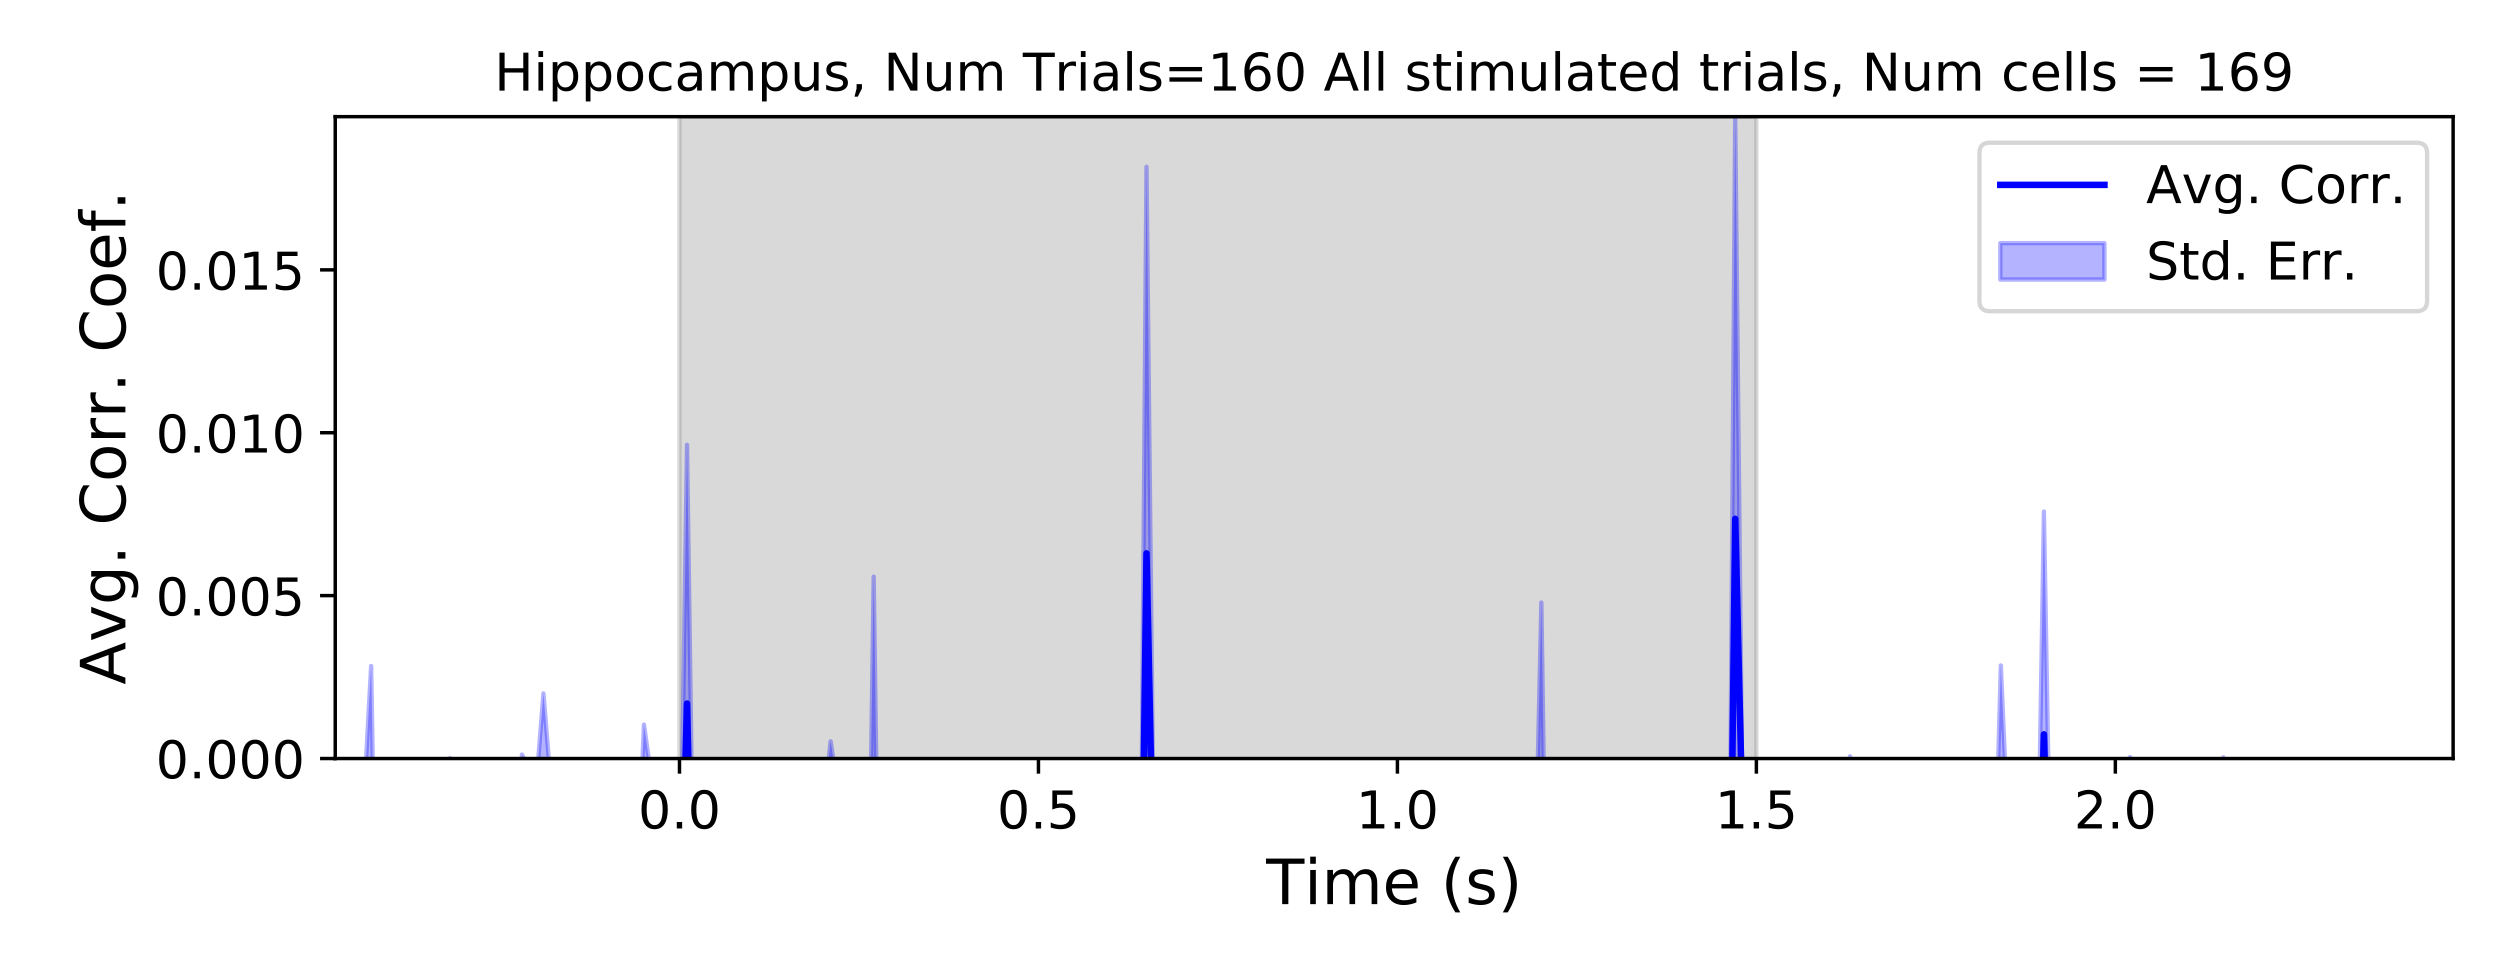 <?xml version="1.0" encoding="utf-8" standalone="no"?>
<!DOCTYPE svg PUBLIC "-//W3C//DTD SVG 1.1//EN"
  "http://www.w3.org/Graphics/SVG/1.1/DTD/svg11.dtd">
<!-- Created with matplotlib (https://matplotlib.org/) -->
<svg height="223.2pt" version="1.1" viewBox="0 0 576 223.2" width="576pt" xmlns="http://www.w3.org/2000/svg" xmlns:xlink="http://www.w3.org/1999/xlink">
 <defs>
  <style type="text/css">
*{stroke-linecap:butt;stroke-linejoin:round;}
  </style>
 </defs>
 <g id="figure_1">
  <g id="patch_1">
   <path d="M 0 223.2 
L 576 223.2 
L 576 0 
L 0 0 
z
" style="fill:#ffffff;"/>
  </g>
  <g id="axes_1">
   <g id="patch_2">
    <path d="M 77.24 174.76 
L 565.2 174.76 
L 565.2 26.88 
L 77.24 26.88 
z
" style="fill:#ffffff;"/>
   </g>
   <g id="PolyCollection_1">
    <path clip-path="url(#pf77ea76d29)" d="M 156.554 327.087 
L 156.554 26.88 
L 404.669 26.88 
L 404.669 327.087 
L 404.669 327.087 
L 156.554 327.087 
z
" style="fill:#808080;fill-opacity:0.3;stroke:#808080;stroke-opacity:0.3;"/>
   </g>
   <g id="PolyCollection_2">
    <path clip-path="url(#pf77ea76d29)" d="M 77.24 183.006 
L 77.24 187.543 
L 78.894 185.26 
L 78.894 178.646 
L 78.894 178.646 
L 77.24 183.006 
z
" style="fill:#0000ff;fill-opacity:0.3;stroke:#0000ff;stroke-opacity:0.3;"/>
    <path clip-path="url(#pf77ea76d29)" d="M 82.202 184.897 
L 82.202 195.692 
L 83.856 188.794 
L 85.511 199.782 
L 87.165 250.571 
L 88.819 191.604 
L 90.473 185.015 
L 92.127 250.571 
L 93.781 312.567 
L 95.435 307.006 
L 97.089 297.455 
L 98.743 242.497 
L 100.397 235.789 
L 102.052 217.332 
L 103.706 186.451 
L 105.36 208.651 
L 107.014 250.571 
L 108.668 250.571 
L 110.322 302.715 
L 111.976 221.314 
L 113.63 238.471 
L 115.284 250.571 
L 116.938 250.979 
L 118.593 243.934 
L 120.247 178.364 
L 121.901 180.119 
L 123.555 214.078 
L 125.209 235.851 
L 126.863 216.289 
L 128.517 235.385 
L 130.171 250.571 
L 131.825 218.82 
L 133.479 224.766 
L 135.134 279.186 
L 136.788 327.087 
L 138.442 250.571 
L 140.096 265.489 
L 141.75 274.972 
L 143.404 267.858 
L 145.058 265.926 
L 146.712 222.56 
L 148.366 184.191 
L 150.02 182.562 
L 151.675 191.058 
L 153.329 195.799 
L 154.983 226.499 
L 156.637 233.451 
L 158.291 221.703 
L 159.945 248.915 
L 161.599 250.54 
L 163.253 226.494 
L 164.907 250.571 
L 166.561 268.623 
L 168.216 265.864 
L 169.87 261.813 
L 171.524 260.816 
L 173.178 254.15 
L 174.832 247.531 
L 176.486 237.059 
L 178.14 224.617 
L 179.794 230.712 
L 181.448 181.763 
L 183.103 180.263 
L 184.757 225.576 
L 186.411 262.136 
L 188.065 271.667 
L 189.719 205.309 
L 191.373 184.963 
L 193.027 225.631 
L 194.681 246.643 
L 196.335 250.348 
L 197.989 250.571 
L 199.644 250.571 
L 201.298 261.07 
L 202.952 271.854 
L 204.606 294.867 
L 206.26 268.393 
L 207.914 261.056 
L 209.568 258.267 
L 211.222 250.571 
L 212.876 260.499 
L 214.53 303.538 
L 216.185 235.317 
L 217.839 212.495 
L 219.493 250.571 
L 221.147 259.831 
L 222.801 252.381 
L 224.455 269.163 
L 226.109 322.875 
L 227.763 208.595 
L 229.417 220.089 
L 231.071 250.571 
L 232.726 229.837 
L 234.38 199.841 
L 236.034 198.259 
L 237.688 198.605 
L 239.342 238.833 
L 240.996 259.892 
L 242.65 254.261 
L 244.304 236.336 
L 245.958 255.609 
L 247.612 251.075 
L 249.267 270.008 
L 250.921 266.083 
L 252.575 250.571 
L 254.229 250.103 
L 255.883 250.571 
L 257.537 250.571 
L 259.191 245.809 
L 260.845 247.724 
L 262.499 263.35 
L 264.153 216.555 
L 265.808 213.857 
L 267.462 213.986 
L 269.116 200.545 
L 270.77 218.203 
L 272.424 241.155 
L 274.078 248.895 
L 275.732 254.358 
L 275.732 215.853 
L 275.732 215.853 
L 274.078 235.163 
L 272.424 223.408 
L 270.77 200.55 
L 269.116 178.522 
L 267.462 200.871 
L 265.808 194.487 
L 264.153 38.432 
L 262.499 250.948 
L 260.845 231.709 
L 259.191 224.958 
L 257.537 250.571 
L 255.883 250.571 
L 254.229 208.383 
L 252.575 250.571 
L 250.921 223.582 
L 249.267 253.415 
L 247.612 228.662 
L 245.958 250.625 
L 244.304 193.758 
L 242.65 250.74 
L 240.996 246.184 
L 239.342 224.339 
L 237.688 185.264 
L 236.034 188.913 
L 234.38 188.117 
L 232.726 215.582 
L 231.071 250.571 
L 229.417 194.899 
L 227.763 190.759 
L 226.109 274.107 
L 224.455 257.195 
L 222.801 235.458 
L 221.147 236.134 
L 219.493 250.571 
L 217.839 190.459 
L 216.185 214.8 
L 214.53 265.006 
L 212.876 223.222 
L 211.222 250.571 
L 209.568 242.269 
L 207.914 206.242 
L 206.26 221.76 
L 204.606 272.171 
L 202.952 251.391 
L 201.298 132.856 
L 199.644 250.571 
L 197.989 250.571 
L 196.335 224.195 
L 194.681 224.995 
L 193.027 181.916 
L 191.373 170.803 
L 189.719 186.803 
L 188.065 247.941 
L 186.411 233.557 
L 184.757 194.527 
L 183.103 175.642 
L 181.448 178.343 
L 179.794 217.934 
L 178.14 208.863 
L 176.486 208.853 
L 174.832 219.959 
L 173.178 250.615 
L 171.524 246.375 
L 169.87 249.359 
L 168.216 236.346 
L 166.561 243.672 
L 164.907 250.571 
L 163.253 187.08 
L 161.599 212.245 
L 159.945 219.205 
L 158.291 102.486 
L 156.637 214.065 
L 154.983 214.248 
L 153.329 185.547 
L 151.675 184.255 
L 150.02 178.678 
L 148.366 166.942 
L 146.712 206.243 
L 145.058 253.677 
L 143.404 231.179 
L 141.75 261.777 
L 140.096 253.301 
L 138.442 250.571 
L 136.788 268.523 
L 135.134 224.37 
L 133.479 209.143 
L 131.825 202.651 
L 130.171 250.571 
L 128.517 196.841 
L 126.863 180.004 
L 125.209 159.761 
L 123.555 180.702 
L 121.901 176.695 
L 120.247 173.847 
L 118.593 226.991 
L 116.938 250.573 
L 115.284 250.571 
L 113.63 223.523 
L 111.976 208.97 
L 110.322 259.518 
L 108.668 250.571 
L 107.014 250.571 
L 105.36 195.523 
L 103.706 174.66 
L 102.052 200.862 
L 100.397 211.34 
L 98.743 211.133 
L 97.089 255.71 
L 95.435 255.609 
L 93.781 271.187 
L 92.127 250.571 
L 90.473 178.25 
L 88.819 186.65 
L 87.165 250.571 
L 85.511 153.446 
L 83.856 183.921 
L 82.202 184.897 
z
" style="fill:#0000ff;fill-opacity:0.3;stroke:#0000ff;stroke-opacity:0.3;"/>
    <path clip-path="url(#pf77ea76d29)" d="M 279.04 181.117 
L 279.04 243.376 
L 280.695 242.584 
L 282.349 200.639 
L 284.003 185.52 
L 285.657 195.777 
L 287.311 204.466 
L 288.965 252.639 
L 290.619 292.452 
L 292.273 250.571 
L 293.927 181.79 
L 295.581 181.518 
L 297.236 225.419 
L 298.89 252.134 
L 300.544 252.347 
L 302.198 242.823 
L 303.852 249.273 
L 305.506 263.618 
L 307.16 282.662 
L 308.814 188.848 
L 310.468 195.517 
L 312.122 268.236 
L 313.777 250.571 
L 315.431 251.143 
L 317.085 229.124 
L 318.739 234.024 
L 320.393 242.495 
L 322.047 255.986 
L 323.701 250.571 
L 325.355 276.633 
L 327.009 265.061 
L 328.663 259.319 
L 330.318 249.687 
L 331.972 249.662 
L 333.626 260.149 
L 335.28 230.85 
L 336.934 240.722 
L 338.588 247.668 
L 340.242 241.02 
L 341.896 250.571 
L 343.55 259.985 
L 345.204 258.62 
L 346.859 222.328 
L 348.513 251.351 
L 348.513 243.212 
L 348.513 243.212 
L 346.859 205.834 
L 345.204 253.038 
L 343.55 250.819 
L 341.896 250.571 
L 340.242 212.743 
L 338.588 214.987 
L 336.934 220.754 
L 335.28 214.638 
L 333.626 246.072 
L 331.972 225.737 
L 330.318 242.28 
L 328.663 248.876 
L 327.009 245.293 
L 325.355 250.525 
L 323.701 250.571 
L 322.047 250.638 
L 320.393 217.296 
L 318.739 219.792 
L 317.085 209.925 
L 315.431 228.848 
L 313.777 250.571 
L 312.122 254.291 
L 310.468 188.538 
L 308.814 180.546 
L 307.16 254.191 
L 305.506 256.091 
L 303.852 239.351 
L 302.198 224.822 
L 300.544 233.115 
L 298.89 250.579 
L 297.236 206.833 
L 295.581 177.666 
L 293.927 176.027 
L 292.273 250.571 
L 290.619 252.905 
L 288.965 224.634 
L 287.311 195.264 
L 285.657 188.234 
L 284.003 178.278 
L 282.349 191.868 
L 280.695 204.175 
L 279.04 181.117 
z
" style="fill:#0000ff;fill-opacity:0.3;stroke:#0000ff;stroke-opacity:0.3;"/>
    <path clip-path="url(#pf77ea76d29)" d="M 351.821 229.085 
L 351.821 244.736 
L 353.475 230.999 
L 355.129 228.735 
L 356.783 250.571 
L 358.437 299.511 
L 360.091 281.068 
L 361.745 266.112 
L 363.4 242.384 
L 365.054 252.237 
L 366.708 204.424 
L 368.362 197.618 
L 370.016 250.571 
L 371.67 250.571 
L 373.324 290.456 
L 374.978 224.896 
L 376.632 236.857 
L 378.287 256.364 
L 379.941 252.277 
L 381.595 247.005 
L 383.249 224.826 
L 384.903 237.382 
L 386.557 182.734 
L 388.211 184.669 
L 389.865 218.614 
L 391.519 267.19 
L 393.173 250.571 
L 394.828 262.19 
L 396.482 251.528 
L 398.136 268.205 
L 399.79 212.192 
L 401.444 190.3 
L 403.098 190.373 
L 404.752 244.864 
L 406.406 254.501 
L 408.06 263.759 
L 409.714 224.532 
L 411.369 216.443 
L 413.023 194.156 
L 414.677 203.534 
L 416.331 268.997 
L 417.985 253.649 
L 419.639 248.981 
L 421.293 248.563 
L 422.947 261.336 
L 424.601 195.125 
L 426.255 182.127 
L 427.91 213.07 
L 429.564 203.982 
L 431.218 257.323 
L 432.872 299.381 
L 434.526 296.317 
L 436.18 243.151 
L 437.834 247.853 
L 439.488 181.631 
L 441.142 183.057 
L 442.796 178.388 
L 444.451 188.718 
L 446.105 250.571 
L 447.759 241.365 
L 449.413 252.788 
L 451.067 250.571 
L 452.721 278.19 
L 454.375 250.571 
L 456.029 233.817 
L 457.683 203.605 
L 459.337 237.473 
L 460.992 238.369 
L 462.646 215.277 
L 464.3 227.863 
L 465.954 216.307 
L 467.608 234.252 
L 469.262 236.972 
L 470.916 220.523 
L 472.57 238.446 
L 474.224 203.411 
L 475.879 219.406 
L 477.533 224.686 
L 479.187 226.283 
L 480.841 270.104 
L 482.495 232.781 
L 484.149 238.555 
L 485.803 203.089 
L 487.457 207.094 
L 489.111 250.571 
L 490.765 180.03 
L 492.42 179.878 
L 494.074 180.935 
L 495.728 179.465 
L 497.382 190.236 
L 499.036 182.806 
L 500.69 184.651 
L 502.344 180.06 
L 503.998 182.148 
L 505.652 182.868 
L 507.306 180.016 
L 508.961 193.157 
L 510.615 187.9 
L 512.269 178.426 
L 513.923 186.357 
L 515.577 197.765 
L 517.231 184.249 
L 518.885 182.9 
L 520.539 192.193 
L 522.193 190.124 
L 523.847 188.88 
L 525.502 183.864 
L 527.156 183.329 
L 528.81 179.424 
L 530.464 180.598 
L 532.118 193.001 
L 533.772 195.801 
L 535.426 197.805 
L 537.08 194.685 
L 538.734 213.071 
L 540.388 213.161 
L 542.043 214.568 
L 543.697 242.446 
L 545.351 214.096 
L 547.005 208.641 
L 548.659 230.106 
L 550.313 292.286 
L 551.967 262.711 
L 553.621 252.423 
L 555.275 239.299 
L 556.929 249.355 
L 558.584 265.738 
L 560.238 262.792 
L 561.892 252.763 
L 563.546 269.214 
L 565.2 265.973 
L 565.2 251.273 
L 565.2 251.273 
L 563.546 238.337 
L 561.892 234.999 
L 560.238 240.928 
L 558.584 241.011 
L 556.929 234.301 
L 555.275 221.824 
L 553.621 219.469 
L 551.967 226.949 
L 550.313 240.091 
L 548.659 215.658 
L 547.005 197.75 
L 545.351 193.49 
L 543.697 205.82 
L 542.043 191.355 
L 540.388 195.364 
L 538.734 200.027 
L 537.08 185.41 
L 535.426 189.946 
L 533.772 189.407 
L 532.118 185.359 
L 530.464 177.089 
L 528.81 176.078 
L 527.156 178.556 
L 525.502 178.121 
L 523.847 180.265 
L 522.193 183.466 
L 520.539 185.772 
L 518.885 179.364 
L 517.231 180.329 
L 515.577 187.461 
L 513.923 181.615 
L 512.269 174.484 
L 510.615 182.714 
L 508.961 183.352 
L 507.306 175.865 
L 505.652 178.792 
L 503.998 179.043 
L 502.344 176.803 
L 500.69 180.164 
L 499.036 177.844 
L 497.382 185.705 
L 495.728 176.277 
L 494.074 178.305 
L 492.42 176.584 
L 490.765 174.428 
L 489.111 250.571 
L 487.457 193.763 
L 485.803 192.25 
L 484.149 225.551 
L 482.495 214.244 
L 480.841 252.176 
L 479.187 208.313 
L 477.533 214.211 
L 475.879 207.482 
L 474.224 190.299 
L 472.57 211.997 
L 470.916 117.868 
L 469.262 219.293 
L 467.608 223.567 
L 465.954 200.151 
L 464.3 218.118 
L 462.646 191.427 
L 460.992 153.314 
L 459.337 213.385 
L 457.683 188.371 
L 456.029 220.139 
L 454.375 250.571 
L 452.721 263.168 
L 451.067 250.571 
L 449.413 247.859 
L 447.759 210.645 
L 446.105 250.571 
L 444.451 182.659 
L 442.796 175.23 
L 441.142 179.575 
L 439.488 177.729 
L 437.834 235.815 
L 436.18 224.551 
L 434.526 268.498 
L 432.872 275.124 
L 431.218 251.872 
L 429.564 185.195 
L 427.91 200.444 
L 426.255 174.246 
L 424.601 186.85 
L 422.947 243.378 
L 421.293 239.373 
L 419.639 228.198 
L 417.985 218.9 
L 416.331 223.151 
L 414.677 191.134 
L 413.023 181.775 
L 411.369 206.054 
L 409.714 212.284 
L 408.06 250.96 
L 406.406 241.096 
L 404.752 218.541 
L 403.098 184.897 
L 401.444 184.707 
L 399.79 26.88 
L 398.136 254.238 
L 396.482 244.055 
L 394.828 253.852 
L 393.173 250.571 
L 391.519 236.543 
L 389.865 201.279 
L 388.211 180.697 
L 386.557 175.609 
L 384.903 221.759 
L 383.249 191.108 
L 381.595 233.208 
L 379.941 245.496 
L 378.287 246.92 
L 376.632 223.933 
L 374.978 202.803 
L 373.324 267.109 
L 371.67 250.571 
L 370.016 250.571 
L 368.362 185.13 
L 366.708 190.719 
L 365.054 239.658 
L 363.4 215.816 
L 361.745 254.197 
L 360.091 260.009 
L 358.437 264.897 
L 356.783 250.571 
L 355.129 138.816 
L 353.475 212.819 
L 351.821 229.085 
z
" style="fill:#0000ff;fill-opacity:0.3;stroke:#0000ff;stroke-opacity:0.3;"/>
   </g>
   <g id="matplotlib.axis_1">
    <g id="xtick_1">
     <g id="line2d_1">
      <defs>
       <path d="M 0 0 
L 0 3.5 
" id="md07d381c63" style="stroke:#000000;stroke-width:0.8;"/>
      </defs>
      <g>
       <use style="stroke:#000000;stroke-width:0.8;" x="156.554" xlink:href="#md07d381c63" y="174.76"/>
      </g>
     </g>
     <g id="text_1">
      <!-- 0.0 -->
      <defs>
       <path d="M 31.781 66.406 
Q 24.172 66.406 20.328 58.906 
Q 16.5 51.422 16.5 36.375 
Q 16.5 21.391 20.328 13.891 
Q 24.172 6.391 31.781 6.391 
Q 39.453 6.391 43.281 13.891 
Q 47.125 21.391 47.125 36.375 
Q 47.125 51.422 43.281 58.906 
Q 39.453 66.406 31.781 66.406 
z
M 31.781 74.219 
Q 44.047 74.219 50.516 64.516 
Q 56.984 54.828 56.984 36.375 
Q 56.984 17.969 50.516 8.266 
Q 44.047 -1.422 31.781 -1.422 
Q 19.531 -1.422 13.062 8.266 
Q 6.594 17.969 6.594 36.375 
Q 6.594 54.828 13.062 64.516 
Q 19.531 74.219 31.781 74.219 
z
" id="DejaVuSans-48"/>
       <path d="M 10.688 12.406 
L 21 12.406 
L 21 0 
L 10.688 0 
z
" id="DejaVuSans-46"/>
      </defs>
      <g transform="translate(147.012 190.878)scale(0.12 -0.12)">
       <use xlink:href="#DejaVuSans-48"/>
       <use x="63.623" xlink:href="#DejaVuSans-46"/>
       <use x="95.41" xlink:href="#DejaVuSans-48"/>
      </g>
     </g>
    </g>
    <g id="xtick_2">
     <g id="line2d_2">
      <g>
       <use style="stroke:#000000;stroke-width:0.8;" x="239.259" xlink:href="#md07d381c63" y="174.76"/>
      </g>
     </g>
     <g id="text_2">
      <!-- 0.5 -->
      <defs>
       <path d="M 10.797 72.906 
L 49.516 72.906 
L 49.516 64.594 
L 19.828 64.594 
L 19.828 46.734 
Q 21.969 47.469 24.109 47.828 
Q 26.266 48.188 28.422 48.188 
Q 40.625 48.188 47.75 41.5 
Q 54.891 34.812 54.891 23.391 
Q 54.891 11.625 47.562 5.094 
Q 40.234 -1.422 26.906 -1.422 
Q 22.312 -1.422 17.547 -0.641 
Q 12.797 0.141 7.719 1.703 
L 7.719 11.625 
Q 12.109 9.234 16.797 8.062 
Q 21.484 6.891 26.703 6.891 
Q 35.156 6.891 40.078 11.328 
Q 45.016 15.766 45.016 23.391 
Q 45.016 31 40.078 35.438 
Q 35.156 39.891 26.703 39.891 
Q 22.75 39.891 18.812 39.016 
Q 14.891 38.141 10.797 36.281 
z
" id="DejaVuSans-53"/>
      </defs>
      <g transform="translate(229.717 190.878)scale(0.12 -0.12)">
       <use xlink:href="#DejaVuSans-48"/>
       <use x="63.623" xlink:href="#DejaVuSans-46"/>
       <use x="95.41" xlink:href="#DejaVuSans-53"/>
      </g>
     </g>
    </g>
    <g id="xtick_3">
     <g id="line2d_3">
      <g>
       <use style="stroke:#000000;stroke-width:0.8;" x="321.964" xlink:href="#md07d381c63" y="174.76"/>
      </g>
     </g>
     <g id="text_3">
      <!-- 1.0 -->
      <defs>
       <path d="M 12.406 8.297 
L 28.516 8.297 
L 28.516 63.922 
L 10.984 60.406 
L 10.984 69.391 
L 28.422 72.906 
L 38.281 72.906 
L 38.281 8.297 
L 54.391 8.297 
L 54.391 0 
L 12.406 0 
z
" id="DejaVuSans-49"/>
      </defs>
      <g transform="translate(312.422 190.878)scale(0.12 -0.12)">
       <use xlink:href="#DejaVuSans-49"/>
       <use x="63.623" xlink:href="#DejaVuSans-46"/>
       <use x="95.41" xlink:href="#DejaVuSans-48"/>
      </g>
     </g>
    </g>
    <g id="xtick_4">
     <g id="line2d_4">
      <g>
       <use style="stroke:#000000;stroke-width:0.8;" x="404.669" xlink:href="#md07d381c63" y="174.76"/>
      </g>
     </g>
     <g id="text_4">
      <!-- 1.5 -->
      <g transform="translate(395.128 190.878)scale(0.12 -0.12)">
       <use xlink:href="#DejaVuSans-49"/>
       <use x="63.623" xlink:href="#DejaVuSans-46"/>
       <use x="95.41" xlink:href="#DejaVuSans-53"/>
      </g>
     </g>
    </g>
    <g id="xtick_5">
     <g id="line2d_5">
      <g>
       <use style="stroke:#000000;stroke-width:0.8;" x="487.375" xlink:href="#md07d381c63" y="174.76"/>
      </g>
     </g>
     <g id="text_5">
      <!-- 2.0 -->
      <defs>
       <path d="M 19.188 8.297 
L 53.609 8.297 
L 53.609 0 
L 7.328 0 
L 7.328 8.297 
Q 12.938 14.109 22.625 23.891 
Q 32.328 33.688 34.812 36.531 
Q 39.547 41.844 41.422 45.531 
Q 43.312 49.219 43.312 52.781 
Q 43.312 58.594 39.234 62.25 
Q 35.156 65.922 28.609 65.922 
Q 23.969 65.922 18.812 64.312 
Q 13.672 62.703 7.812 59.422 
L 7.812 69.391 
Q 13.766 71.781 18.938 73 
Q 24.125 74.219 28.422 74.219 
Q 39.75 74.219 46.484 68.547 
Q 53.219 62.891 53.219 53.422 
Q 53.219 48.922 51.531 44.891 
Q 49.859 40.875 45.406 35.406 
Q 44.188 33.984 37.641 27.219 
Q 31.109 20.453 19.188 8.297 
z
" id="DejaVuSans-50"/>
      </defs>
      <g transform="translate(477.833 190.878)scale(0.12 -0.12)">
       <use xlink:href="#DejaVuSans-50"/>
       <use x="63.623" xlink:href="#DejaVuSans-46"/>
       <use x="95.41" xlink:href="#DejaVuSans-48"/>
      </g>
     </g>
    </g>
    <g id="text_6">
     <!-- Time (s) -->
     <defs>
      <path d="M -0.297 72.906 
L 61.375 72.906 
L 61.375 64.594 
L 35.5 64.594 
L 35.5 0 
L 25.594 0 
L 25.594 64.594 
L -0.297 64.594 
z
" id="DejaVuSans-84"/>
      <path d="M 9.422 54.688 
L 18.406 54.688 
L 18.406 0 
L 9.422 0 
z
M 9.422 75.984 
L 18.406 75.984 
L 18.406 64.594 
L 9.422 64.594 
z
" id="DejaVuSans-105"/>
      <path d="M 52 44.188 
Q 55.375 50.25 60.062 53.125 
Q 64.75 56 71.094 56 
Q 79.641 56 84.281 50.016 
Q 88.922 44.047 88.922 33.016 
L 88.922 0 
L 79.891 0 
L 79.891 32.719 
Q 79.891 40.578 77.094 44.375 
Q 74.312 48.188 68.609 48.188 
Q 61.625 48.188 57.562 43.547 
Q 53.516 38.922 53.516 30.906 
L 53.516 0 
L 44.484 0 
L 44.484 32.719 
Q 44.484 40.625 41.703 44.406 
Q 38.922 48.188 33.109 48.188 
Q 26.219 48.188 22.156 43.531 
Q 18.109 38.875 18.109 30.906 
L 18.109 0 
L 9.078 0 
L 9.078 54.688 
L 18.109 54.688 
L 18.109 46.188 
Q 21.188 51.219 25.484 53.609 
Q 29.781 56 35.688 56 
Q 41.656 56 45.828 52.969 
Q 50 49.953 52 44.188 
z
" id="DejaVuSans-109"/>
      <path d="M 56.203 29.594 
L 56.203 25.203 
L 14.891 25.203 
Q 15.484 15.922 20.484 11.062 
Q 25.484 6.203 34.422 6.203 
Q 39.594 6.203 44.453 7.469 
Q 49.312 8.734 54.109 11.281 
L 54.109 2.781 
Q 49.266 0.734 44.188 -0.344 
Q 39.109 -1.422 33.891 -1.422 
Q 20.797 -1.422 13.156 6.188 
Q 5.516 13.812 5.516 26.812 
Q 5.516 40.234 12.766 48.109 
Q 20.016 56 32.328 56 
Q 43.359 56 49.781 48.891 
Q 56.203 41.797 56.203 29.594 
z
M 47.219 32.234 
Q 47.125 39.594 43.094 43.984 
Q 39.062 48.391 32.422 48.391 
Q 24.906 48.391 20.391 44.141 
Q 15.875 39.891 15.188 32.172 
z
" id="DejaVuSans-101"/>
      <path id="DejaVuSans-32"/>
      <path d="M 31 75.875 
Q 24.469 64.656 21.281 53.656 
Q 18.109 42.672 18.109 31.391 
Q 18.109 20.125 21.312 9.062 
Q 24.516 -2 31 -13.188 
L 23.188 -13.188 
Q 15.875 -1.703 12.234 9.375 
Q 8.594 20.453 8.594 31.391 
Q 8.594 42.281 12.203 53.312 
Q 15.828 64.359 23.188 75.875 
z
" id="DejaVuSans-40"/>
      <path d="M 44.281 53.078 
L 44.281 44.578 
Q 40.484 46.531 36.375 47.5 
Q 32.281 48.484 27.875 48.484 
Q 21.188 48.484 17.844 46.438 
Q 14.5 44.391 14.5 40.281 
Q 14.5 37.156 16.891 35.375 
Q 19.281 33.594 26.516 31.984 
L 29.594 31.297 
Q 39.156 29.25 43.188 25.516 
Q 47.219 21.781 47.219 15.094 
Q 47.219 7.469 41.188 3.016 
Q 35.156 -1.422 24.609 -1.422 
Q 20.219 -1.422 15.453 -0.562 
Q 10.688 0.297 5.422 2 
L 5.422 11.281 
Q 10.406 8.688 15.234 7.391 
Q 20.062 6.109 24.812 6.109 
Q 31.156 6.109 34.562 8.281 
Q 37.984 10.453 37.984 14.406 
Q 37.984 18.062 35.516 20.016 
Q 33.062 21.969 24.703 23.781 
L 21.578 24.516 
Q 13.234 26.266 9.516 29.906 
Q 5.812 33.547 5.812 39.891 
Q 5.812 47.609 11.281 51.797 
Q 16.75 56 26.812 56 
Q 31.781 56 36.172 55.266 
Q 40.578 54.547 44.281 53.078 
z
" id="DejaVuSans-115"/>
      <path d="M 8.016 75.875 
L 15.828 75.875 
Q 23.141 64.359 26.781 53.312 
Q 30.422 42.281 30.422 31.391 
Q 30.422 20.453 26.781 9.375 
Q 23.141 -1.703 15.828 -13.188 
L 8.016 -13.188 
Q 14.5 -2 17.703 9.062 
Q 20.906 20.125 20.906 31.391 
Q 20.906 42.672 17.703 53.656 
Q 14.5 64.656 8.016 75.875 
z
" id="DejaVuSans-41"/>
     </defs>
     <g transform="translate(291.725 208.315)scale(0.144 -0.144)">
      <use xlink:href="#DejaVuSans-84"/>
      <use x="61.037" xlink:href="#DejaVuSans-105"/>
      <use x="88.82" xlink:href="#DejaVuSans-109"/>
      <use x="186.232" xlink:href="#DejaVuSans-101"/>
      <use x="247.756" xlink:href="#DejaVuSans-32"/>
      <use x="279.543" xlink:href="#DejaVuSans-40"/>
      <use x="318.557" xlink:href="#DejaVuSans-115"/>
      <use x="370.656" xlink:href="#DejaVuSans-41"/>
     </g>
    </g>
   </g>
   <g id="matplotlib.axis_2">
    <g id="ytick_1">
     <g id="line2d_6">
      <defs>
       <path d="M 0 0 
L -3.5 0 
" id="mb50f040543" style="stroke:#000000;stroke-width:0.8;"/>
      </defs>
      <g>
       <use style="stroke:#000000;stroke-width:0.8;" x="77.24" xlink:href="#mb50f040543" y="174.76"/>
      </g>
     </g>
     <g id="text_7">
      <!-- 0.000 -->
      <g transform="translate(35.886 179.319)scale(0.12 -0.12)">
       <use xlink:href="#DejaVuSans-48"/>
       <use x="63.623" xlink:href="#DejaVuSans-46"/>
       <use x="95.41" xlink:href="#DejaVuSans-48"/>
       <use x="159.033" xlink:href="#DejaVuSans-48"/>
       <use x="222.656" xlink:href="#DejaVuSans-48"/>
      </g>
     </g>
    </g>
    <g id="ytick_2">
     <g id="line2d_7">
      <g>
       <use style="stroke:#000000;stroke-width:0.8;" x="77.24" xlink:href="#mb50f040543" y="137.233"/>
      </g>
     </g>
     <g id="text_8">
      <!-- 0.005 -->
      <g transform="translate(35.886 141.792)scale(0.12 -0.12)">
       <use xlink:href="#DejaVuSans-48"/>
       <use x="63.623" xlink:href="#DejaVuSans-46"/>
       <use x="95.41" xlink:href="#DejaVuSans-48"/>
       <use x="159.033" xlink:href="#DejaVuSans-48"/>
       <use x="222.656" xlink:href="#DejaVuSans-53"/>
      </g>
     </g>
    </g>
    <g id="ytick_3">
     <g id="line2d_8">
      <g>
       <use style="stroke:#000000;stroke-width:0.8;" x="77.24" xlink:href="#mb50f040543" y="99.707"/>
      </g>
     </g>
     <g id="text_9">
      <!-- 0.010 -->
      <g transform="translate(35.886 104.266)scale(0.12 -0.12)">
       <use xlink:href="#DejaVuSans-48"/>
       <use x="63.623" xlink:href="#DejaVuSans-46"/>
       <use x="95.41" xlink:href="#DejaVuSans-48"/>
       <use x="159.033" xlink:href="#DejaVuSans-49"/>
       <use x="222.656" xlink:href="#DejaVuSans-48"/>
      </g>
     </g>
    </g>
    <g id="ytick_4">
     <g id="line2d_9">
      <g>
       <use style="stroke:#000000;stroke-width:0.8;" x="77.24" xlink:href="#mb50f040543" y="62.18"/>
      </g>
     </g>
     <g id="text_10">
      <!-- 0.015 -->
      <g transform="translate(35.886 66.739)scale(0.12 -0.12)">
       <use xlink:href="#DejaVuSans-48"/>
       <use x="63.623" xlink:href="#DejaVuSans-46"/>
       <use x="95.41" xlink:href="#DejaVuSans-48"/>
       <use x="159.033" xlink:href="#DejaVuSans-49"/>
       <use x="222.656" xlink:href="#DejaVuSans-53"/>
      </g>
     </g>
    </g>
    <g id="text_11">
     <!-- Avg. Corr. Coef. -->
     <defs>
      <path d="M 34.188 63.188 
L 20.797 26.906 
L 47.609 26.906 
z
M 28.609 72.906 
L 39.797 72.906 
L 67.578 0 
L 57.328 0 
L 50.688 18.703 
L 17.828 18.703 
L 11.188 0 
L 0.781 0 
z
" id="DejaVuSans-65"/>
      <path d="M 2.984 54.688 
L 12.5 54.688 
L 29.594 8.797 
L 46.688 54.688 
L 56.203 54.688 
L 35.688 0 
L 23.484 0 
z
" id="DejaVuSans-118"/>
      <path d="M 45.406 27.984 
Q 45.406 37.75 41.375 43.109 
Q 37.359 48.484 30.078 48.484 
Q 22.859 48.484 18.828 43.109 
Q 14.797 37.75 14.797 27.984 
Q 14.797 18.266 18.828 12.891 
Q 22.859 7.516 30.078 7.516 
Q 37.359 7.516 41.375 12.891 
Q 45.406 18.266 45.406 27.984 
z
M 54.391 6.781 
Q 54.391 -7.172 48.188 -13.984 
Q 42 -20.797 29.203 -20.797 
Q 24.469 -20.797 20.266 -20.094 
Q 16.062 -19.391 12.109 -17.922 
L 12.109 -9.188 
Q 16.062 -11.328 19.922 -12.344 
Q 23.781 -13.375 27.781 -13.375 
Q 36.625 -13.375 41.016 -8.766 
Q 45.406 -4.156 45.406 5.172 
L 45.406 9.625 
Q 42.625 4.781 38.281 2.391 
Q 33.938 0 27.875 0 
Q 17.828 0 11.672 7.656 
Q 5.516 15.328 5.516 27.984 
Q 5.516 40.672 11.672 48.328 
Q 17.828 56 27.875 56 
Q 33.938 56 38.281 53.609 
Q 42.625 51.219 45.406 46.391 
L 45.406 54.688 
L 54.391 54.688 
z
" id="DejaVuSans-103"/>
      <path d="M 64.406 67.281 
L 64.406 56.891 
Q 59.422 61.531 53.781 63.812 
Q 48.141 66.109 41.797 66.109 
Q 29.297 66.109 22.656 58.469 
Q 16.016 50.828 16.016 36.375 
Q 16.016 21.969 22.656 14.328 
Q 29.297 6.688 41.797 6.688 
Q 48.141 6.688 53.781 8.984 
Q 59.422 11.281 64.406 15.922 
L 64.406 5.609 
Q 59.234 2.094 53.438 0.328 
Q 47.656 -1.422 41.219 -1.422 
Q 24.656 -1.422 15.125 8.703 
Q 5.609 18.844 5.609 36.375 
Q 5.609 53.953 15.125 64.078 
Q 24.656 74.219 41.219 74.219 
Q 47.75 74.219 53.531 72.484 
Q 59.328 70.75 64.406 67.281 
z
" id="DejaVuSans-67"/>
      <path d="M 30.609 48.391 
Q 23.391 48.391 19.188 42.75 
Q 14.984 37.109 14.984 27.297 
Q 14.984 17.484 19.156 11.844 
Q 23.344 6.203 30.609 6.203 
Q 37.797 6.203 41.984 11.859 
Q 46.188 17.531 46.188 27.297 
Q 46.188 37.016 41.984 42.703 
Q 37.797 48.391 30.609 48.391 
z
M 30.609 56 
Q 42.328 56 49.016 48.375 
Q 55.719 40.766 55.719 27.297 
Q 55.719 13.875 49.016 6.219 
Q 42.328 -1.422 30.609 -1.422 
Q 18.844 -1.422 12.172 6.219 
Q 5.516 13.875 5.516 27.297 
Q 5.516 40.766 12.172 48.375 
Q 18.844 56 30.609 56 
z
" id="DejaVuSans-111"/>
      <path d="M 41.109 46.297 
Q 39.594 47.172 37.812 47.578 
Q 36.031 48 33.891 48 
Q 26.266 48 22.188 43.047 
Q 18.109 38.094 18.109 28.812 
L 18.109 0 
L 9.078 0 
L 9.078 54.688 
L 18.109 54.688 
L 18.109 46.188 
Q 20.953 51.172 25.484 53.578 
Q 30.031 56 36.531 56 
Q 37.453 56 38.578 55.875 
Q 39.703 55.766 41.062 55.516 
z
" id="DejaVuSans-114"/>
      <path d="M 37.109 75.984 
L 37.109 68.5 
L 28.516 68.5 
Q 23.688 68.5 21.797 66.547 
Q 19.922 64.594 19.922 59.516 
L 19.922 54.688 
L 34.719 54.688 
L 34.719 47.703 
L 19.922 47.703 
L 19.922 0 
L 10.891 0 
L 10.891 47.703 
L 2.297 47.703 
L 2.297 54.688 
L 10.891 54.688 
L 10.891 58.5 
Q 10.891 67.625 15.141 71.797 
Q 19.391 75.984 28.609 75.984 
z
" id="DejaVuSans-102"/>
     </defs>
     <g transform="translate(28.892 157.745)rotate(-90)scale(0.144 -0.144)">
      <use xlink:href="#DejaVuSans-65"/>
      <use x="68.33" xlink:href="#DejaVuSans-118"/>
      <use x="127.51" xlink:href="#DejaVuSans-103"/>
      <use x="190.986" xlink:href="#DejaVuSans-46"/>
      <use x="222.773" xlink:href="#DejaVuSans-32"/>
      <use x="254.561" xlink:href="#DejaVuSans-67"/>
      <use x="324.385" xlink:href="#DejaVuSans-111"/>
      <use x="385.566" xlink:href="#DejaVuSans-114"/>
      <use x="426.664" xlink:href="#DejaVuSans-114"/>
      <use x="467.637" xlink:href="#DejaVuSans-46"/>
      <use x="499.424" xlink:href="#DejaVuSans-32"/>
      <use x="531.211" xlink:href="#DejaVuSans-67"/>
      <use x="601.035" xlink:href="#DejaVuSans-111"/>
      <use x="662.217" xlink:href="#DejaVuSans-101"/>
      <use x="723.74" xlink:href="#DejaVuSans-102"/>
      <use x="758.836" xlink:href="#DejaVuSans-46"/>
     </g>
    </g>
   </g>
   <g id="line2d_10">
    <path clip-path="url(#pf77ea76d29)" d="M 77.24 185.275 
L 78.894 181.953 
M 82.202 190.294 
L 83.856 186.358 
L 85.511 176.614 
L 86.575 224.2 
M 87.875 224.2 
L 88.819 189.127 
L 90.473 181.633 
L 91.494 224.2 
M 100.074 224.2 
L 100.397 223.564 
L 102.052 209.097 
L 103.706 180.556 
L 105.36 202.087 
L 106.114 224.2 
M 111.749 224.2 
L 111.976 215.142 
L 112.921 224.2 
M 118.906 224.2 
L 120.247 176.106 
L 121.901 178.407 
L 123.555 197.39 
L 126.863 198.147 
L 128.517 216.113 
L 128.905 224.2 
M 131.266 224.2 
L 131.825 210.735 
L 133.479 216.955 
L 133.824 224.2 
M 146.355 224.2 
L 146.712 214.402 
L 148.366 175.567 
L 150.02 180.62 
L 151.675 187.657 
L 153.329 190.673 
L 154.983 220.374 
L 156.637 223.758 
L 158.291 162.094 
L 159.718 224.2 
M 162.083 224.2 
L 163.253 206.787 
L 163.911 224.2 
M 176.295 224.2 
L 176.486 222.956 
L 178.14 216.74 
L 179.767 224.2 
M 179.799 224.2 
L 181.448 180.053 
L 183.103 177.953 
L 185.376 224.2 
M 188.989 224.2 
L 189.719 196.056 
L 191.373 177.883 
L 193.027 203.773 
L 194.081 224.2 
M 200.457 224.2 
L 201.298 196.963 
L 201.994 224.2 
M 216.245 224.2 
L 217.839 201.477 
L 218.604 224.2 
M 227.353 224.2 
L 227.763 199.677 
L 229.417 207.494 
L 230.059 224.2 
M 232.637 224.2 
L 234.38 193.979 
L 236.034 193.586 
L 237.688 191.935 
L 239.034 224.2 
M 243.9 224.2 
L 244.304 215.047 
L 244.702 224.2 
M 262.92 224.2 
L 264.153 127.494 
L 265.808 204.172 
L 267.462 207.429 
L 269.116 189.533 
L 270.77 209.376 
L 271.84 224.2 
M 279.04 212.247 
L 280.695 223.38 
L 282.349 196.253 
L 284.003 181.899 
L 285.657 192.005 
L 287.311 199.865 
L 288.349 224.2 
M 292.882 224.2 
L 293.927 178.908 
L 295.581 179.592 
L 297.615 224.2 
M 308.034 224.2 
L 308.814 184.697 
L 310.468 192.027 
L 311.237 224.2 
M 316.707 224.2 
L 317.085 219.525 
L 318.132 224.2 
M 335.201 224.2 
L 335.28 222.744 
L 335.581 224.2 
M 346.458 224.2 
L 346.859 214.081 
L 347.363 224.2 
M 353.222 224.2 
L 353.475 221.909 
L 355.129 183.776 
L 356.13 224.2 
M 365.797 224.2 
L 366.708 197.572 
L 368.362 191.374 
L 369.279 224.2 
M 374.715 224.2 
L 374.978 213.849 
L 376.013 224.2 
M 382.413 224.2 
L 383.249 207.967 
L 384.492 224.2 
M 385.079 224.2 
L 386.557 179.172 
L 388.211 182.683 
L 389.865 209.947 
L 390.428 224.2 
M 398.568 224.2 
L 399.79 119.536 
L 401.444 187.503 
L 403.098 187.635 
L 404.471 224.2 
M 409.468 224.2 
L 409.714 218.408 
L 411.369 211.249 
L 413.023 187.966 
L 414.677 197.334 
L 415.589 224.2 
M 423.706 224.2 
L 424.601 190.988 
L 426.255 178.187 
L 427.91 206.757 
L 429.564 194.589 
L 430.38 224.2 
M 438.303 224.2 
L 439.488 179.68 
L 441.142 181.316 
L 442.796 176.809 
L 444.451 185.689 
L 445.432 224.2 
M 456.178 224.2 
L 457.683 195.988 
L 459.268 224.2 
M 459.406 224.2 
L 460.992 195.842 
L 462.646 203.352 
L 464.3 222.99 
L 465.954 208.229 
L 467.231 224.2 
M 469.372 224.2 
L 470.916 169.195 
L 472.54 224.2 
M 472.63 224.2 
L 474.224 196.855 
L 475.879 213.444 
L 477.533 219.449 
L 479.187 217.298 
L 479.447 224.2 
M 482.465 224.2 
L 482.495 223.512 
L 482.628 224.2 
M 484.527 224.2 
L 485.803 197.669 
L 487.457 200.428 
L 488.241 224.2 
M 489.706 224.2 
L 490.765 177.229 
L 492.42 178.231 
L 494.074 179.62 
L 495.728 177.871 
L 497.382 187.971 
L 499.036 180.325 
L 500.69 182.408 
L 502.344 178.432 
L 503.998 180.596 
L 505.652 180.83 
L 507.306 177.941 
L 508.961 188.255 
L 510.615 185.307 
L 512.269 176.455 
L 513.923 183.986 
L 515.577 192.613 
L 517.231 182.289 
L 518.885 181.132 
L 520.539 188.983 
L 523.847 184.572 
L 525.502 180.992 
L 527.156 180.942 
L 528.81 177.751 
L 530.464 178.844 
L 532.118 189.18 
L 533.772 192.604 
L 535.426 193.876 
L 537.08 190.047 
L 538.734 206.549 
L 540.388 204.262 
L 542.043 202.961 
L 543.697 224.133 
L 545.351 203.793 
L 547.005 203.195 
L 548.709 224.2 
L 548.709 224.2 
" style="fill:none;stroke:#0000ff;stroke-linecap:square;stroke-width:1.5;"/>
   </g>
   <g id="patch_3">
    <path d="M 77.24 174.76 
L 77.24 26.88 
" style="fill:none;stroke:#000000;stroke-linecap:square;stroke-linejoin:miter;stroke-width:0.8;"/>
   </g>
   <g id="patch_4">
    <path d="M 565.2 174.76 
L 565.2 26.88 
" style="fill:none;stroke:#000000;stroke-linecap:square;stroke-linejoin:miter;stroke-width:0.8;"/>
   </g>
   <g id="patch_5">
    <path d="M 77.24 174.76 
L 565.2 174.76 
" style="fill:none;stroke:#000000;stroke-linecap:square;stroke-linejoin:miter;stroke-width:0.8;"/>
   </g>
   <g id="patch_6">
    <path d="M 77.24 26.88 
L 565.2 26.88 
" style="fill:none;stroke:#000000;stroke-linecap:square;stroke-linejoin:miter;stroke-width:0.8;"/>
   </g>
   <g id="text_12">
    <!-- Hippocampus, Num Trials=160 All stimulated trials, Num cells = 169 -->
    <defs>
     <path d="M 9.812 72.906 
L 19.672 72.906 
L 19.672 43.016 
L 55.516 43.016 
L 55.516 72.906 
L 65.375 72.906 
L 65.375 0 
L 55.516 0 
L 55.516 34.719 
L 19.672 34.719 
L 19.672 0 
L 9.812 0 
z
" id="DejaVuSans-72"/>
     <path d="M 18.109 8.203 
L 18.109 -20.797 
L 9.078 -20.797 
L 9.078 54.688 
L 18.109 54.688 
L 18.109 46.391 
Q 20.953 51.266 25.266 53.625 
Q 29.594 56 35.594 56 
Q 45.562 56 51.781 48.094 
Q 58.016 40.188 58.016 27.297 
Q 58.016 14.406 51.781 6.484 
Q 45.562 -1.422 35.594 -1.422 
Q 29.594 -1.422 25.266 0.953 
Q 20.953 3.328 18.109 8.203 
z
M 48.688 27.297 
Q 48.688 37.203 44.609 42.844 
Q 40.531 48.484 33.406 48.484 
Q 26.266 48.484 22.188 42.844 
Q 18.109 37.203 18.109 27.297 
Q 18.109 17.391 22.188 11.75 
Q 26.266 6.109 33.406 6.109 
Q 40.531 6.109 44.609 11.75 
Q 48.688 17.391 48.688 27.297 
z
" id="DejaVuSans-112"/>
     <path d="M 48.781 52.594 
L 48.781 44.188 
Q 44.969 46.297 41.141 47.344 
Q 37.312 48.391 33.406 48.391 
Q 24.656 48.391 19.812 42.844 
Q 14.984 37.312 14.984 27.297 
Q 14.984 17.281 19.812 11.734 
Q 24.656 6.203 33.406 6.203 
Q 37.312 6.203 41.141 7.25 
Q 44.969 8.297 48.781 10.406 
L 48.781 2.094 
Q 45.016 0.344 40.984 -0.531 
Q 36.969 -1.422 32.422 -1.422 
Q 20.062 -1.422 12.781 6.344 
Q 5.516 14.109 5.516 27.297 
Q 5.516 40.672 12.859 48.328 
Q 20.219 56 33.016 56 
Q 37.156 56 41.109 55.141 
Q 45.062 54.297 48.781 52.594 
z
" id="DejaVuSans-99"/>
     <path d="M 34.281 27.484 
Q 23.391 27.484 19.188 25 
Q 14.984 22.516 14.984 16.5 
Q 14.984 11.719 18.141 8.906 
Q 21.297 6.109 26.703 6.109 
Q 34.188 6.109 38.703 11.406 
Q 43.219 16.703 43.219 25.484 
L 43.219 27.484 
z
M 52.203 31.203 
L 52.203 0 
L 43.219 0 
L 43.219 8.297 
Q 40.141 3.328 35.547 0.953 
Q 30.953 -1.422 24.312 -1.422 
Q 15.922 -1.422 10.953 3.297 
Q 6 8.016 6 15.922 
Q 6 25.141 12.172 29.828 
Q 18.359 34.516 30.609 34.516 
L 43.219 34.516 
L 43.219 35.406 
Q 43.219 41.609 39.141 45 
Q 35.062 48.391 27.688 48.391 
Q 23 48.391 18.547 47.266 
Q 14.109 46.141 10.016 43.891 
L 10.016 52.203 
Q 14.938 54.109 19.578 55.047 
Q 24.219 56 28.609 56 
Q 40.484 56 46.344 49.844 
Q 52.203 43.703 52.203 31.203 
z
" id="DejaVuSans-97"/>
     <path d="M 8.5 21.578 
L 8.5 54.688 
L 17.484 54.688 
L 17.484 21.922 
Q 17.484 14.156 20.5 10.266 
Q 23.531 6.391 29.594 6.391 
Q 36.859 6.391 41.078 11.031 
Q 45.312 15.672 45.312 23.688 
L 45.312 54.688 
L 54.297 54.688 
L 54.297 0 
L 45.312 0 
L 45.312 8.406 
Q 42.047 3.422 37.719 1 
Q 33.406 -1.422 27.688 -1.422 
Q 18.266 -1.422 13.375 4.438 
Q 8.5 10.297 8.5 21.578 
z
M 31.109 56 
z
" id="DejaVuSans-117"/>
     <path d="M 11.719 12.406 
L 22.016 12.406 
L 22.016 4 
L 14.016 -11.625 
L 7.719 -11.625 
L 11.719 4 
z
" id="DejaVuSans-44"/>
     <path d="M 9.812 72.906 
L 23.094 72.906 
L 55.422 11.922 
L 55.422 72.906 
L 64.984 72.906 
L 64.984 0 
L 51.703 0 
L 19.391 60.984 
L 19.391 0 
L 9.812 0 
z
" id="DejaVuSans-78"/>
     <path d="M 9.422 75.984 
L 18.406 75.984 
L 18.406 0 
L 9.422 0 
z
" id="DejaVuSans-108"/>
     <path d="M 10.594 45.406 
L 73.188 45.406 
L 73.188 37.203 
L 10.594 37.203 
z
M 10.594 25.484 
L 73.188 25.484 
L 73.188 17.188 
L 10.594 17.188 
z
" id="DejaVuSans-61"/>
     <path d="M 33.016 40.375 
Q 26.375 40.375 22.484 35.828 
Q 18.609 31.297 18.609 23.391 
Q 18.609 15.531 22.484 10.953 
Q 26.375 6.391 33.016 6.391 
Q 39.656 6.391 43.531 10.953 
Q 47.406 15.531 47.406 23.391 
Q 47.406 31.297 43.531 35.828 
Q 39.656 40.375 33.016 40.375 
z
M 52.594 71.297 
L 52.594 62.312 
Q 48.875 64.062 45.094 64.984 
Q 41.312 65.922 37.594 65.922 
Q 27.828 65.922 22.672 59.328 
Q 17.531 52.734 16.797 39.406 
Q 19.672 43.656 24.016 45.922 
Q 28.375 48.188 33.594 48.188 
Q 44.578 48.188 50.953 41.516 
Q 57.328 34.859 57.328 23.391 
Q 57.328 12.156 50.688 5.359 
Q 44.047 -1.422 33.016 -1.422 
Q 20.359 -1.422 13.672 8.266 
Q 6.984 17.969 6.984 36.375 
Q 6.984 53.656 15.188 63.938 
Q 23.391 74.219 37.203 74.219 
Q 40.922 74.219 44.703 73.484 
Q 48.484 72.75 52.594 71.297 
z
" id="DejaVuSans-54"/>
     <path d="M 18.312 70.219 
L 18.312 54.688 
L 36.812 54.688 
L 36.812 47.703 
L 18.312 47.703 
L 18.312 18.016 
Q 18.312 11.328 20.141 9.422 
Q 21.969 7.516 27.594 7.516 
L 36.812 7.516 
L 36.812 0 
L 27.594 0 
Q 17.188 0 13.234 3.875 
Q 9.281 7.766 9.281 18.016 
L 9.281 47.703 
L 2.688 47.703 
L 2.688 54.688 
L 9.281 54.688 
L 9.281 70.219 
z
" id="DejaVuSans-116"/>
     <path d="M 45.406 46.391 
L 45.406 75.984 
L 54.391 75.984 
L 54.391 0 
L 45.406 0 
L 45.406 8.203 
Q 42.578 3.328 38.25 0.953 
Q 33.938 -1.422 27.875 -1.422 
Q 17.969 -1.422 11.734 6.484 
Q 5.516 14.406 5.516 27.297 
Q 5.516 40.188 11.734 48.094 
Q 17.969 56 27.875 56 
Q 33.938 56 38.25 53.625 
Q 42.578 51.266 45.406 46.391 
z
M 14.797 27.297 
Q 14.797 17.391 18.875 11.75 
Q 22.953 6.109 30.078 6.109 
Q 37.203 6.109 41.297 11.75 
Q 45.406 17.391 45.406 27.297 
Q 45.406 37.203 41.297 42.844 
Q 37.203 48.484 30.078 48.484 
Q 22.953 48.484 18.875 42.844 
Q 14.797 37.203 14.797 27.297 
z
" id="DejaVuSans-100"/>
     <path d="M 10.984 1.516 
L 10.984 10.5 
Q 14.703 8.734 18.5 7.812 
Q 22.312 6.891 25.984 6.891 
Q 35.75 6.891 40.891 13.453 
Q 46.047 20.016 46.781 33.406 
Q 43.953 29.203 39.594 26.953 
Q 35.25 24.703 29.984 24.703 
Q 19.047 24.703 12.672 31.312 
Q 6.297 37.938 6.297 49.422 
Q 6.297 60.641 12.938 67.422 
Q 19.578 74.219 30.609 74.219 
Q 43.266 74.219 49.922 64.516 
Q 56.594 54.828 56.594 36.375 
Q 56.594 19.141 48.406 8.859 
Q 40.234 -1.422 26.422 -1.422 
Q 22.703 -1.422 18.891 -0.688 
Q 15.094 0.047 10.984 1.516 
z
M 30.609 32.422 
Q 37.25 32.422 41.125 36.953 
Q 45.016 41.5 45.016 49.422 
Q 45.016 57.281 41.125 61.844 
Q 37.25 66.406 30.609 66.406 
Q 23.969 66.406 20.094 61.844 
Q 16.219 57.281 16.219 49.422 
Q 16.219 41.5 20.094 36.953 
Q 23.969 32.422 30.609 32.422 
z
" id="DejaVuSans-57"/>
    </defs>
    <g transform="translate(113.9 20.88)scale(0.12 -0.12)">
     <use xlink:href="#DejaVuSans-72"/>
     <use x="75.195" xlink:href="#DejaVuSans-105"/>
     <use x="102.979" xlink:href="#DejaVuSans-112"/>
     <use x="166.455" xlink:href="#DejaVuSans-112"/>
     <use x="229.932" xlink:href="#DejaVuSans-111"/>
     <use x="291.113" xlink:href="#DejaVuSans-99"/>
     <use x="346.094" xlink:href="#DejaVuSans-97"/>
     <use x="407.373" xlink:href="#DejaVuSans-109"/>
     <use x="504.785" xlink:href="#DejaVuSans-112"/>
     <use x="568.262" xlink:href="#DejaVuSans-117"/>
     <use x="631.641" xlink:href="#DejaVuSans-115"/>
     <use x="683.74" xlink:href="#DejaVuSans-44"/>
     <use x="715.527" xlink:href="#DejaVuSans-32"/>
     <use x="747.314" xlink:href="#DejaVuSans-78"/>
     <use x="822.119" xlink:href="#DejaVuSans-117"/>
     <use x="885.498" xlink:href="#DejaVuSans-109"/>
     <use x="982.91" xlink:href="#DejaVuSans-32"/>
     <use x="1014.697" xlink:href="#DejaVuSans-84"/>
     <use x="1075.562" xlink:href="#DejaVuSans-114"/>
     <use x="1116.676" xlink:href="#DejaVuSans-105"/>
     <use x="1144.459" xlink:href="#DejaVuSans-97"/>
     <use x="1205.738" xlink:href="#DejaVuSans-108"/>
     <use x="1233.521" xlink:href="#DejaVuSans-115"/>
     <use x="1285.621" xlink:href="#DejaVuSans-61"/>
     <use x="1369.41" xlink:href="#DejaVuSans-49"/>
     <use x="1433.033" xlink:href="#DejaVuSans-54"/>
     <use x="1496.656" xlink:href="#DejaVuSans-48"/>
     <use x="1560.279" xlink:href="#DejaVuSans-32"/>
     <use x="1592.066" xlink:href="#DejaVuSans-65"/>
     <use x="1660.475" xlink:href="#DejaVuSans-108"/>
     <use x="1688.258" xlink:href="#DejaVuSans-108"/>
     <use x="1716.041" xlink:href="#DejaVuSans-32"/>
     <use x="1747.828" xlink:href="#DejaVuSans-115"/>
     <use x="1799.928" xlink:href="#DejaVuSans-116"/>
     <use x="1839.137" xlink:href="#DejaVuSans-105"/>
     <use x="1866.92" xlink:href="#DejaVuSans-109"/>
     <use x="1964.332" xlink:href="#DejaVuSans-117"/>
     <use x="2027.711" xlink:href="#DejaVuSans-108"/>
     <use x="2055.494" xlink:href="#DejaVuSans-97"/>
     <use x="2116.773" xlink:href="#DejaVuSans-116"/>
     <use x="2155.982" xlink:href="#DejaVuSans-101"/>
     <use x="2217.506" xlink:href="#DejaVuSans-100"/>
     <use x="2280.982" xlink:href="#DejaVuSans-32"/>
     <use x="2312.77" xlink:href="#DejaVuSans-116"/>
     <use x="2351.979" xlink:href="#DejaVuSans-114"/>
     <use x="2393.092" xlink:href="#DejaVuSans-105"/>
     <use x="2420.875" xlink:href="#DejaVuSans-97"/>
     <use x="2482.154" xlink:href="#DejaVuSans-108"/>
     <use x="2509.938" xlink:href="#DejaVuSans-115"/>
     <use x="2562.037" xlink:href="#DejaVuSans-44"/>
     <use x="2593.824" xlink:href="#DejaVuSans-32"/>
     <use x="2625.611" xlink:href="#DejaVuSans-78"/>
     <use x="2700.416" xlink:href="#DejaVuSans-117"/>
     <use x="2763.795" xlink:href="#DejaVuSans-109"/>
     <use x="2861.207" xlink:href="#DejaVuSans-32"/>
     <use x="2892.994" xlink:href="#DejaVuSans-99"/>
     <use x="2947.975" xlink:href="#DejaVuSans-101"/>
     <use x="3009.498" xlink:href="#DejaVuSans-108"/>
     <use x="3037.281" xlink:href="#DejaVuSans-108"/>
     <use x="3065.064" xlink:href="#DejaVuSans-115"/>
     <use x="3117.164" xlink:href="#DejaVuSans-32"/>
     <use x="3148.951" xlink:href="#DejaVuSans-61"/>
     <use x="3232.74" xlink:href="#DejaVuSans-32"/>
     <use x="3264.527" xlink:href="#DejaVuSans-49"/>
     <use x="3328.15" xlink:href="#DejaVuSans-54"/>
     <use x="3391.773" xlink:href="#DejaVuSans-57"/>
    </g>
   </g>
   <g id="legend_1">
    <g id="patch_7">
     <path d="M 458.469 71.707 
L 556.8 71.707 
Q 559.2 71.707 559.2 69.308 
L 559.2 35.28 
Q 559.2 32.88 556.8 32.88 
L 458.469 32.88 
Q 456.069 32.88 456.069 35.28 
L 456.069 69.308 
Q 456.069 71.707 458.469 71.707 
z
" style="fill:#ffffff;opacity:0.8;stroke:#cccccc;stroke-linejoin:miter;"/>
    </g>
    <g id="line2d_11">
     <path d="M 460.869 42.598 
L 484.869 42.598 
" style="fill:none;stroke:#0000ff;stroke-linecap:square;stroke-width:1.5;"/>
    </g>
    <g id="line2d_12"/>
    <g id="text_13">
     <!-- Avg. Corr. -->
     <g transform="translate(494.469 46.798)scale(0.12 -0.12)">
      <use xlink:href="#DejaVuSans-65"/>
      <use x="68.33" xlink:href="#DejaVuSans-118"/>
      <use x="127.51" xlink:href="#DejaVuSans-103"/>
      <use x="190.986" xlink:href="#DejaVuSans-46"/>
      <use x="222.773" xlink:href="#DejaVuSans-32"/>
      <use x="254.561" xlink:href="#DejaVuSans-67"/>
      <use x="324.385" xlink:href="#DejaVuSans-111"/>
      <use x="385.566" xlink:href="#DejaVuSans-114"/>
      <use x="426.664" xlink:href="#DejaVuSans-114"/>
      <use x="467.637" xlink:href="#DejaVuSans-46"/>
     </g>
    </g>
    <g id="patch_8">
     <path d="M 460.869 64.412 
L 484.869 64.412 
L 484.869 56.012 
L 460.869 56.012 
z
" style="fill:#0000ff;opacity:0.3;stroke:#0000ff;stroke-linejoin:miter;"/>
    </g>
    <g id="text_14">
     <!-- Std. Err. -->
     <defs>
      <path d="M 53.516 70.516 
L 53.516 60.891 
Q 47.906 63.578 42.922 64.891 
Q 37.938 66.219 33.297 66.219 
Q 25.25 66.219 20.875 63.094 
Q 16.5 59.969 16.5 54.203 
Q 16.5 49.359 19.406 46.891 
Q 22.312 44.438 30.422 42.922 
L 36.375 41.703 
Q 47.406 39.594 52.656 34.297 
Q 57.906 29 57.906 20.125 
Q 57.906 9.516 50.797 4.047 
Q 43.703 -1.422 29.984 -1.422 
Q 24.812 -1.422 18.969 -0.25 
Q 13.141 0.922 6.891 3.219 
L 6.891 13.375 
Q 12.891 10.016 18.656 8.297 
Q 24.422 6.594 29.984 6.594 
Q 38.422 6.594 43.016 9.906 
Q 47.609 13.234 47.609 19.391 
Q 47.609 24.75 44.312 27.781 
Q 41.016 30.812 33.5 32.328 
L 27.484 33.5 
Q 16.453 35.688 11.516 40.375 
Q 6.594 45.062 6.594 53.422 
Q 6.594 63.094 13.406 68.656 
Q 20.219 74.219 32.172 74.219 
Q 37.312 74.219 42.625 73.281 
Q 47.953 72.359 53.516 70.516 
z
" id="DejaVuSans-83"/>
      <path d="M 9.812 72.906 
L 55.906 72.906 
L 55.906 64.594 
L 19.672 64.594 
L 19.672 43.016 
L 54.391 43.016 
L 54.391 34.719 
L 19.672 34.719 
L 19.672 8.297 
L 56.781 8.297 
L 56.781 0 
L 9.812 0 
z
" id="DejaVuSans-69"/>
     </defs>
     <g transform="translate(494.469 64.412)scale(0.12 -0.12)">
      <use xlink:href="#DejaVuSans-83"/>
      <use x="63.477" xlink:href="#DejaVuSans-116"/>
      <use x="102.686" xlink:href="#DejaVuSans-100"/>
      <use x="166.162" xlink:href="#DejaVuSans-46"/>
      <use x="197.949" xlink:href="#DejaVuSans-32"/>
      <use x="229.736" xlink:href="#DejaVuSans-69"/>
      <use x="292.92" xlink:href="#DejaVuSans-114"/>
      <use x="334.018" xlink:href="#DejaVuSans-114"/>
      <use x="374.99" xlink:href="#DejaVuSans-46"/>
     </g>
    </g>
   </g>
  </g>
 </g>
 <defs>
  <clipPath id="pf77ea76d29">
   <rect height="147.88" width="487.96" x="77.24" y="26.88"/>
  </clipPath>
 </defs>
</svg>
